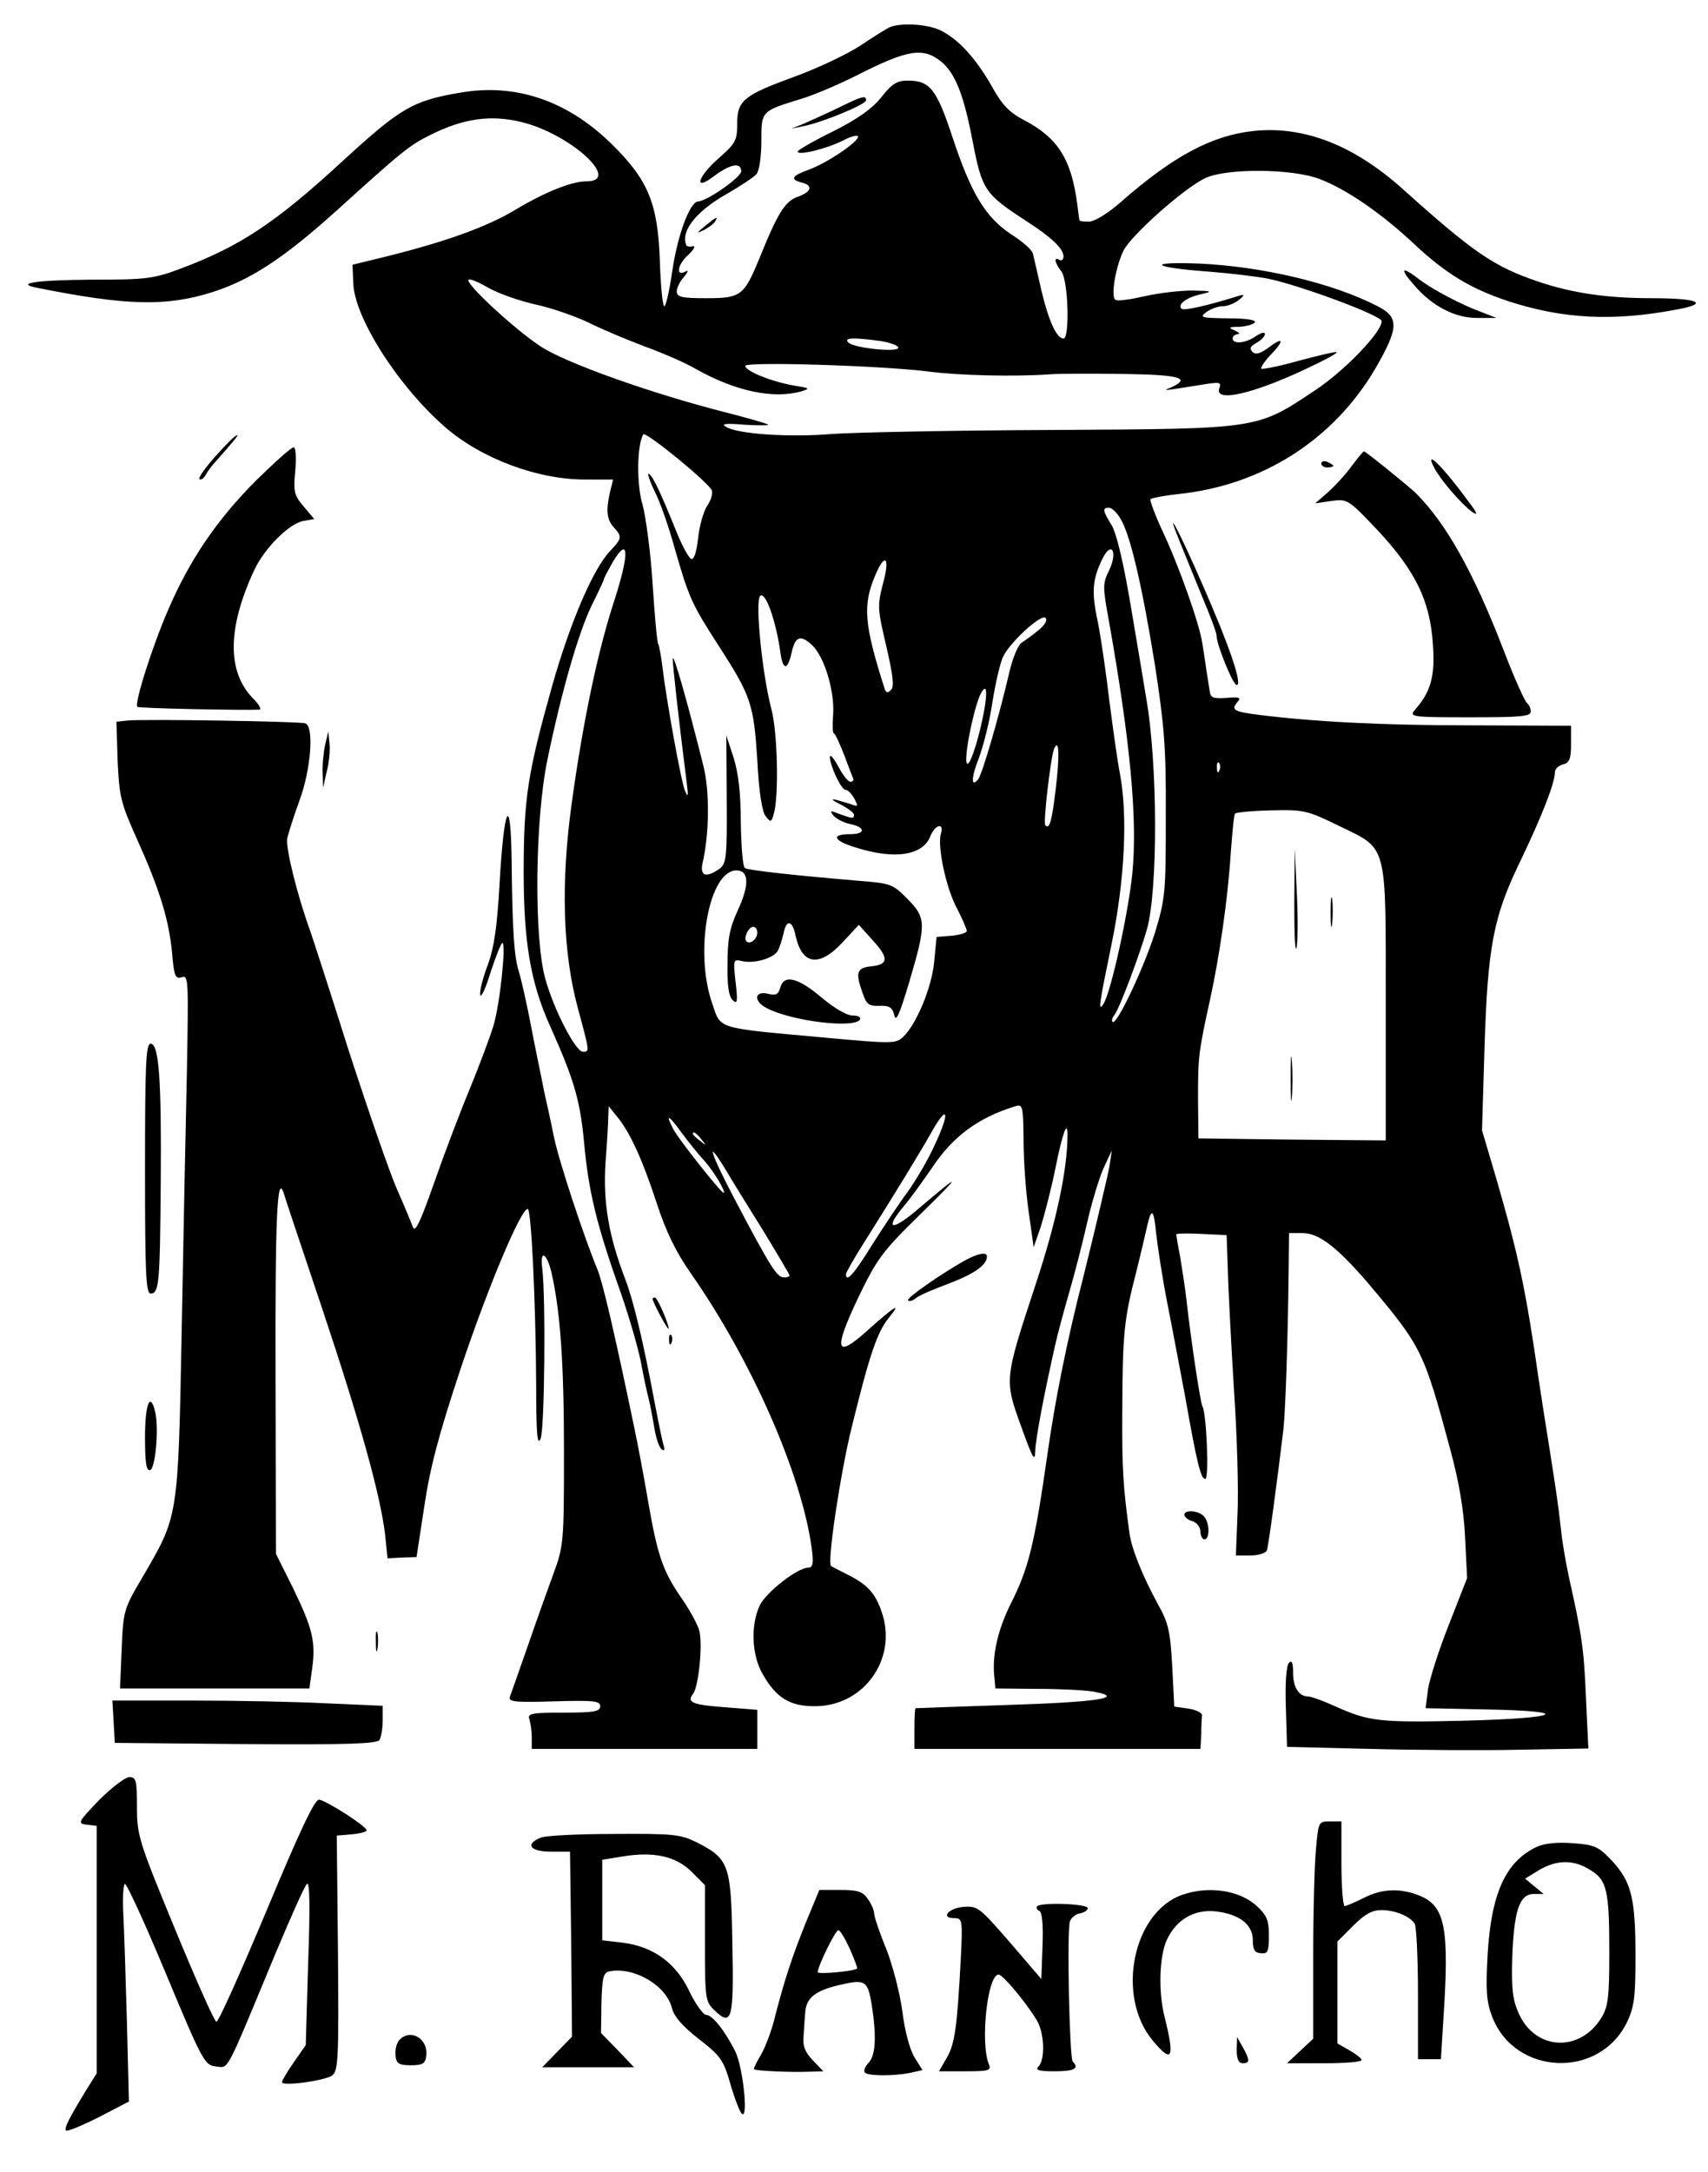 <?xml version="1.0" standalone="no"?>
<!DOCTYPE svg PUBLIC "-//W3C//DTD SVG 20010904//EN"
 "http://www.w3.org/TR/2001/REC-SVG-20010904/DTD/svg10.dtd">
<svg version="1.0" xmlns="http://www.w3.org/2000/svg"
 width="424pt" height="539pt" viewBox="0 0 424 539"
 preserveAspectRatio="xMidYMid meet">

<g transform="translate(0,539) scale(0.1,-0.1)"
fill="#000000" stroke="none">
<path d="M2210 5323 c-8 -3 -41 -24 -74 -46 -32 -21 -105 -56 -163 -77 -128
-47 -143 -59 -143 -118 0 -40 -4 -48 -45 -84 -55 -48 -64 -85 -11 -44 39 29
66 34 66 11 0 -15 -85 -74 -107 -75 -20 0 -51 -83 -64 -172 -7 -49 -16 -88
-20 -88 -4 0 -9 51 -11 113 -5 143 -29 201 -121 291 -110 107 -238 150 -375
126 -118 -20 -148 -38 -294 -172 -165 -152 -254 -210 -398 -264 -69 -26 -87
-28 -222 -28 -137 -1 -192 -9 -137 -20 224 -45 322 -47 436 -11 94 30 176 83
307 201 167 151 182 163 234 189 82 41 150 51 227 32 122 -30 249 -147 161
-147 -36 0 -100 -25 -174 -69 -71 -43 -170 -79 -317 -116 l-90 -22 2 -46 c3
-86 112 -256 228 -357 90 -78 229 -130 347 -130 l70 0 -8 -32 c-10 -46 -8 -67
10 -87 21 -23 20 -27 -10 -59 -42 -44 -99 -178 -143 -333 -61 -217 -71 -279
-71 -463 0 -174 17 -274 65 -381 60 -134 75 -184 85 -291 11 -120 31 -204 90
-369 21 -60 43 -137 50 -170 6 -33 15 -76 20 -95 5 -19 11 -54 15 -77 4 -24
12 -46 18 -50 6 -4 8 -1 5 8 -3 8 -13 57 -23 109 -28 150 -52 251 -73 306 -41
107 -55 190 -49 287 4 51 7 103 7 117 l1 25 20 -25 c32 -38 63 -105 99 -215
23 -71 48 -122 85 -175 151 -216 275 -498 300 -682 5 -37 3 -48 -8 -48 -27 0
-105 -61 -121 -94 -23 -49 -20 -123 7 -170 34 -60 69 -81 132 -80 119 1 202
116 165 230 -16 49 -35 71 -85 96 -22 11 -41 21 -42 22 -10 9 23 229 51 343
46 187 64 239 95 276 30 37 11 25 -56 -35 -79 -71 -85 -50 -22 83 46 95 59
113 152 204 106 104 106 108 0 18 -68 -59 -90 -57 -40 3 18 21 50 66 72 98 51
76 113 122 203 150 21 7 22 5 23 -86 0 -51 6 -131 13 -178 l12 -85 18 52 c9
29 26 94 36 144 18 89 30 121 30 83 0 -86 -28 -218 -80 -374 -77 -234 -77
-234 -35 -350 29 -80 34 -90 35 -60 1 31 22 141 50 265 5 22 20 79 34 127 14
48 34 126 45 175 11 48 29 108 40 133 l21 45 -6 -40 c-4 -22 -33 -146 -65
-275 -40 -155 -70 -305 -89 -440 -32 -224 -47 -283 -91 -370 -31 -62 -46 -125
-41 -177 l3 -33 102 -1 c56 0 120 -3 142 -7 82 -15 8 -26 -215 -33 -124 -4
-226 -8 -227 -8 -2 -1 -3 -23 -3 -51 l0 -50 355 0 355 0 2 35 c0 19 1 41 2 48
1 6 -14 14 -34 17 l-35 5 -5 100 c-5 87 -9 107 -36 155 -37 68 -64 134 -70
174 -16 117 -19 159 -18 311 1 185 4 221 35 340 11 44 22 91 25 105 12 55 18
52 24 -10 4 -36 16 -114 28 -175 12 -60 31 -162 43 -225 31 -175 40 -210 51
-210 10 0 3 163 -7 180 -5 8 -29 167 -40 267 -3 26 -10 72 -15 102 -6 30 -10
56 -10 58 0 2 28 3 63 1 l62 -3 3 -85 c1 -47 8 -179 15 -295 8 -115 12 -256 9
-313 l-4 -102 36 0 c20 0 39 6 41 13 4 11 25 167 41 300 5 48 11 216 13 395
l1 92 34 0 c41 0 88 -37 167 -130 129 -153 134 -165 200 -410 21 -78 33 -148
36 -216 l5 -100 -45 -115 c-25 -63 -48 -135 -52 -161 l-6 -47 148 -3 c222 -4
189 -22 -52 -28 -211 -5 -237 -2 -321 36 -29 13 -59 24 -66 24 -24 0 -38 23
-38 59 0 24 -3 32 -10 25 -7 -7 -10 -51 -8 -110 l3 -99 206 -5 c113 -3 282 -4
374 -2 l168 3 -6 127 c-5 120 -10 154 -42 297 -7 33 -17 87 -20 120 -8 69 -9
76 -30 210 -9 55 -20 127 -25 160 -32 223 -50 308 -104 495 l-37 125 6 200 c8
258 22 330 90 470 52 108 85 192 85 219 0 8 9 16 20 19 16 4 20 14 20 50 l0
46 -247 1 c-225 0 -391 9 -528 26 -62 8 -69 12 -54 31 11 12 7 14 -27 11 -32
-2 -39 0 -41 17 -2 11 -5 34 -8 50 -2 17 -7 47 -10 67 -7 49 -58 193 -100 282
-18 39 -31 74 -29 77 2 3 33 9 69 13 207 21 385 134 489 311 59 102 60 128 4
156 -111 57 -286 98 -443 105 -133 5 -114 -10 25 -20 52 -4 118 -12 145 -17
77 -15 285 -92 285 -106 0 -27 -90 -121 -163 -170 -149 -99 -136 -97 -652
-100 -247 -1 -495 -6 -550 -10 -106 -9 -236 0 -263 18 -13 7 -1 9 46 5 35 -2
61 -2 59 0 -3 3 -49 16 -103 30 -186 47 -402 124 -463 165 -65 43 -187 156
-178 165 3 3 25 -6 49 -20 24 -14 78 -33 119 -42 41 -9 100 -30 131 -45 32
-16 94 -42 139 -59 44 -16 102 -41 127 -56 98 -55 192 -75 262 -55 22 7 20 8
-18 14 -54 9 -122 36 -122 49 0 11 335 1 455 -14 76 -10 213 -13 300 -7 22 2
104 2 183 1 140 -2 170 -10 120 -33 -24 -10 -27 -10 86 8 34 5 38 4 33 -10
-14 -37 83 -15 216 48 43 20 77 38 75 41 -2 2 -44 -8 -93 -21 -49 -14 -91 -22
-94 -20 -2 3 8 18 22 33 36 37 34 48 -3 20 -22 -16 -33 -19 -41 -11 -8 8 -5
14 10 22 12 7 21 16 21 22 0 6 -10 3 -22 -5 -25 -18 -58 -21 -58 -6 0 6 6 10
13 11 6 0 3 4 -8 9 -17 7 -15 9 12 9 17 1 35 6 38 11 4 6 -21 10 -67 10 -66 1
-71 2 -54 15 11 8 29 15 41 15 12 0 30 7 41 16 13 11 14 14 3 11 -83 -26 -141
-39 -146 -33 -11 10 12 28 49 36 30 7 27 8 -22 9 -30 0 -83 -6 -118 -14 -35
-8 -68 -13 -73 -9 -12 7 0 81 20 122 19 38 148 153 201 179 51 26 217 25 285
-1 67 -25 155 -86 235 -161 79 -74 140 -111 233 -142 137 -45 263 -51 420 -21
82 15 54 28 -63 28 -112 0 -199 13 -284 42 -108 37 -158 71 -335 230 -121 108
-244 156 -369 143 -103 -11 -199 -62 -328 -175 -34 -30 -67 -50 -81 -50 -12 0
-23 1 -23 3 -1 1 -3 20 -6 42 -15 112 -49 164 -134 208 -34 18 -53 37 -78 83
-40 70 -83 117 -128 139 -32 15 -95 19 -124 8z m129 -88 c33 -29 54 -82 76
-198 23 -119 30 -129 135 -197 59 -38 90 -67 90 -86 0 -8 -4 -12 -10 -9 -15 9
-12 -7 5 -29 17 -23 21 -166 5 -166 -17 0 -37 44 -55 120 -9 41 -19 82 -21 91
-2 9 -26 30 -53 47 -64 42 -100 101 -146 240 -40 121 -56 142 -112 142 -26 0
-39 -8 -65 -41 -23 -29 -60 -55 -120 -85 -49 -24 -88 -47 -88 -50 0 -11 73 7
112 27 21 11 38 15 38 10 0 -14 -78 -66 -122 -82 -42 -15 -48 -24 -18 -32 29
-7 25 -23 -9 -35 -32 -11 -50 -40 -95 -151 -39 -95 -46 -101 -133 -101 -62 0
-73 3 -73 17 0 9 8 25 18 36 9 11 12 17 5 14 -25 -15 -23 14 4 39 15 14 21 24
13 23 -8 -2 -16 -1 -17 4 -13 36 28 85 105 128 31 18 63 39 70 47 7 9 12 44
12 82 0 75 -1 74 100 105 30 9 91 35 135 57 130 66 167 72 214 33z m-155 -691
c25 -4 46 -11 46 -17 0 -12 -110 -1 -124 13 -12 12 11 13 78 4z m-417 -371 c3
-7 -2 -25 -12 -39 -9 -14 -19 -50 -22 -80 -4 -34 -10 -53 -17 -51 -6 2 -23 33
-37 68 -40 99 -58 137 -68 143 -5 4 1 -16 14 -43 14 -27 36 -91 50 -142 35
-122 42 -138 110 -243 80 -124 86 -144 95 -283 4 -80 12 -128 21 -139 12 -15
14 -15 20 7 13 45 9 203 -6 259 -23 87 -41 268 -28 281 13 13 39 -61 50 -138
6 -47 18 -48 28 -3 9 41 22 46 51 19 31 -29 57 -117 52 -175 -2 -24 -1 -44 2
-44 3 0 14 -24 25 -52 11 -29 21 -56 23 -60 2 -5 -1 -8 -7 -8 -6 0 -19 17 -30
38 -11 20 -20 31 -21 24 0 -21 28 -82 39 -82 6 0 15 -10 22 -22 9 -17 9 -20
-2 -16 -8 3 -25 8 -39 12 -19 5 -18 2 8 -11 17 -9 32 -20 32 -25 0 -10 -3 -10
-36 2 -23 9 -25 9 -15 -4 7 -8 26 -18 42 -21 38 -8 38 -25 0 -25 -49 0 -43
-16 13 -33 97 -31 168 -20 186 29 11 27 34 34 26 6 -10 -29 12 -135 39 -185
14 -27 25 -53 25 -57 0 -5 -17 -10 -37 -12 l-38 -3 -6 -62 c-6 -64 -45 -157
-78 -187 -17 -16 -29 -16 -192 -1 -275 25 -259 20 -281 85 -45 128 -8 330 60
330 31 0 33 -35 4 -98 -21 -45 -26 -73 -26 -134 -1 -53 3 -81 13 -90 11 -11
13 -4 7 45 -6 56 -6 57 16 52 30 -7 79 7 89 26 4 7 10 26 14 42 7 37 22 34 30
-5 16 -73 59 -79 117 -16 l40 43 34 -38 c41 -44 40 -61 -4 -65 -36 -4 -39 -16
-20 -68 9 -27 16 -31 41 -30 25 1 32 -4 37 -23 4 -19 13 1 38 85 42 142 41
157 -6 204 -35 36 -42 38 -117 44 -155 13 -277 26 -286 32 -5 3 -9 53 -10 112
0 74 -6 124 -18 162 l-18 55 1 -158 c1 -146 -1 -160 -18 -173 -33 -23 -49 -18
-42 14 17 73 18 179 2 242 -38 152 -75 284 -76 265 0 -17 15 -152 35 -310 4
-30 3 -35 -4 -19 -10 22 -47 228 -57 312 -3 26 -8 50 -10 54 -3 4 -9 72 -14
150 -5 79 -17 167 -25 196 -15 49 -14 148 2 174 5 9 163 -120 170 -139z m1015
-71 c24 -40 53 -164 85 -362 23 -150 28 -204 27 -375 0 -190 -1 -204 -27 -290
-28 -88 -95 -230 -105 -221 -3 3 -1 11 5 18 13 18 61 146 80 211 28 100 27
414 -2 577 -2 14 -18 108 -35 209 -20 122 -38 196 -50 217 -23 37 -24 44 -7
44 7 0 20 -12 29 -28z m-1256 -199 c-43 -131 -79 -305 -107 -508 -27 -196 -22
-367 15 -505 30 -111 30 -110 13 -110 -18 0 -72 104 -93 180 -29 101 -26 397
5 545 34 165 76 313 110 383 17 34 31 64 31 67 0 2 10 20 21 40 40 67 42 23 5
-92z m1228 73 c-17 -34 -17 -41 -1 -128 53 -299 71 -490 58 -625 -10 -98 -52
-290 -71 -323 -15 -24 -12 -5 20 150 32 157 40 316 20 421 -6 30 -17 110 -26
179 -8 69 -21 158 -29 198 -16 74 -13 105 12 156 22 44 38 18 17 -28z m-562
-34 c-14 -55 -14 -62 8 -155 17 -73 20 -101 12 -109 -8 -8 -12 -8 -16 3 -51
160 -55 207 -23 282 24 57 37 44 19 -21z m387 -115 c-14 -12 -34 -26 -43 -32
-9 -6 -23 -39 -32 -80 -23 -99 -66 -248 -76 -259 -18 -22 -17 5 2 53 11 29 27
92 34 141 8 49 20 100 27 112 18 36 93 104 104 95 6 -5 0 -17 -16 -30z m-134
-189 c-11 -68 -36 -149 -44 -143 -11 6 18 149 36 178 11 18 14 4 8 -35z m176
-204 c-10 -84 -16 -103 -26 -92 -6 5 13 165 21 188 13 32 15 -12 5 -96z m406
44 c-3 -8 -6 -5 -6 6 -1 11 2 17 5 13 3 -3 4 -12 1 -19z m296 -137 c123 -60
117 -37 117 -442 l0 -339 -232 2 -233 3 -1 100 c0 102 1 113 30 245 23 105 44
249 51 360 4 52 8 98 11 101 2 3 42 7 89 8 82 2 90 0 168 -38z m-1443 -265 c0
-16 -18 -31 -27 -22 -8 8 5 36 17 36 5 0 10 -6 10 -14z m440 -528 c-16 -36
-47 -88 -67 -116 -21 -28 -60 -87 -88 -131 -45 -73 -65 -95 -65 -73 0 4 20 39
44 77 75 119 142 228 171 280 39 68 43 43 5 -37z m-572 -38 c23 -25 56 -80 48
-80 -6 0 -111 132 -124 157 -22 41 -12 37 20 -8 18 -24 43 -55 56 -69z m-7 53
c13 -16 12 -17 -3 -4 -10 7 -18 15 -18 17 0 8 8 3 21 -13z m60 -75 c14 -24 56
-92 93 -151 36 -59 66 -110 66 -112 0 -3 -6 -5 -14 -5 -17 0 -33 25 -119 188
-63 119 -78 165 -26 80z"/>
<path d="M2080 5122 c-31 -15 -69 -32 -85 -39 l-30 -12 30 6 c46 9 155 54 155
64 0 13 -9 11 -70 -19z"/>
<path d="M1750 4829 c-22 -18 -22 -19 -3 -10 12 6 25 16 28 21 9 15 3 12 -25
-11z"/>
<path d="M1937 2939 c-5 -17 -11 -20 -31 -15 -33 8 -36 -18 -4 -35 61 -33 219
-52 233 -29 3 6 -5 10 -19 10 -14 0 -45 18 -77 45 -58 49 -93 58 -102 24z"/>
<path d="M3213 3145 c0 -77 2 -124 6 -105 3 19 3 82 0 140 l-5 105 -1 -140z"/>
<path d="M3303 3125 c0 -33 2 -45 4 -27 2 18 2 45 0 60 -2 15 -4 0 -4 -33z"/>
<path d="M3204 2715 c0 -49 1 -71 3 -48 2 23 2 64 0 90 -2 26 -3 8 -3 -42z"/>
<path d="M3510 4683 c45 -53 103 -83 159 -82 l46 0 -36 14 c-52 19 -120 55
-155 81 -45 35 -51 29 -14 -13z"/>
<path d="M536 4259 c-26 -29 -44 -54 -41 -58 4 -3 11 2 16 11 5 9 15 23 22 30
46 52 60 68 55 68 -4 0 -27 -23 -52 -51z"/>
<path d="M636 4198 c-97 -97 -165 -197 -218 -320 -40 -92 -85 -234 -77 -242 3
-4 267 -9 303 -7 6 1 -2 14 -17 29 -64 67 -62 175 4 317 25 54 86 115 121 122
l28 5 -26 31 c-24 28 -26 37 -21 89 3 34 1 58 -4 58 -6 0 -47 -37 -93 -82z"/>
<path d="M3355 4233 c-15 -21 -42 -50 -59 -65 l-31 -27 41 6 c39 5 41 4 114
-73 94 -101 130 -175 137 -282 6 -80 -5 -119 -45 -164 -14 -17 -7 -18 136 -18
126 0 152 2 152 14 0 8 -4 17 -9 21 -5 3 -31 60 -57 128 -75 195 -143 317
-219 393 -15 15 -125 104 -129 104 -2 0 -16 -17 -31 -37z"/>
<path d="M3280 4240 c0 -6 7 -10 15 -10 8 0 15 2 15 4 0 2 -7 6 -15 10 -8 3
-15 1 -15 -4z"/>
<path d="M3561 4228 c16 -30 67 -89 93 -108 16 -11 14 -4 -9 26 -66 90 -111
133 -84 82z"/>
<path d="M2929 4045 c11 -27 36 -88 55 -135 20 -47 36 -90 36 -97 0 -23 41
-123 50 -123 15 0 -18 97 -83 245 -59 136 -99 211 -58 110z"/>
<path d="M317 3602 l-28 -3 3 -97 c4 -89 8 -105 47 -192 57 -126 80 -201 88
-283 5 -59 8 -67 24 -62 17 6 17 -7 13 -232 -3 -131 -9 -422 -13 -648 -9 -465
-8 -456 -98 -610 -46 -78 -47 -83 -51 -177 l-4 -98 235 0 235 0 7 50 c9 66 1
99 -48 200 l-42 84 -1 441 c-1 396 4 503 20 455 2 -8 45 -136 95 -285 95 -284
145 -464 157 -563 l6 -59 36 2 36 1 19 124 c14 95 35 177 91 345 68 203 149
395 166 395 9 0 20 -233 21 -440 0 -120 3 -149 11 -130 10 23 13 351 4 423 -6
47 11 39 23 -11 22 -97 31 -223 31 -447 0 -222 -1 -232 -26 -300 -14 -38 -43
-119 -64 -180 -21 -60 -41 -117 -44 -125 -5 -13 10 -15 109 -12 99 3 115 1
115 -12 0 -13 -15 -16 -91 -16 -79 0 -90 -2 -85 -16 3 -9 6 -29 6 -45 l0 -29
280 0 280 0 0 49 0 48 -75 6 c-85 6 -101 12 -85 33 14 16 25 123 16 157 -3 13
-21 47 -40 75 -50 71 -63 109 -86 240 -11 65 -27 149 -35 187 -48 231 -79 364
-92 395 -32 77 -95 266 -108 329 -7 36 -19 89 -25 116 -5 28 -20 97 -31 155
-11 58 -25 120 -31 139 -12 39 -16 100 -18 276 -2 171 -19 136 -30 -60 -6
-104 -13 -155 -29 -199 -12 -32 -21 -66 -19 -75 2 -9 14 17 26 57 13 39 26 72
29 72 10 0 -6 -153 -22 -205 -8 -27 -35 -99 -60 -160 -25 -60 -65 -166 -89
-235 -33 -94 -46 -120 -51 -105 -4 11 -22 54 -40 95 -18 41 -72 197 -120 345
-47 149 -90 281 -95 295 -33 91 -61 206 -57 229 3 14 17 58 31 96 28 77 36
182 14 190 -16 5 -402 11 -441 7z"/>
<path d="M807 3541 c-4 -18 -7 -50 -6 -70 l1 -36 9 40 c6 22 9 54 7 70 l-3 30
-8 -34z"/>
<path d="M360 2490 c0 -258 2 -310 14 -310 21 0 23 26 25 270 2 258 -4 350
-25 350 -12 0 -14 -53 -14 -310z"/>
<path d="M2395 2262 c-62 -35 -146 -94 -141 -99 3 -3 12 -1 19 5 7 7 45 23 83
37 63 24 94 46 94 67 0 12 -22 8 -55 -10z"/>
<path d="M1620 2167 c0 -8 39 -81 40 -74 0 12 -28 77 -34 77 -4 0 -6 -1 -6 -3z"/>
<path d="M1661 2064 c0 -11 3 -14 6 -6 3 7 2 16 -1 19 -3 4 -6 -2 -5 -13z"/>
<path d="M360 1824 c0 -64 3 -85 13 -82 13 5 22 106 12 145 -12 51 -25 19 -25
-63z"/>
<path d="M2940 1631 c0 -5 9 -13 20 -16 11 -3 20 -15 20 -26 0 -10 5 -19 10
-19 14 0 13 43 -2 58 -14 14 -48 16 -48 3z"/>
<path d="M933 1315 c0 -22 2 -30 4 -17 2 12 2 30 0 40 -3 9 -5 -1 -4 -23z"/>
<path d="M282 1118 l3 -53 324 -3 c253 -2 326 1 333 10 4 7 8 29 8 49 l0 36
-137 6 c-75 4 -226 7 -335 7 l-199 0 3 -52z"/>
<path d="M246 923 c-53 -55 -54 -58 -31 -61 l25 -3 0 -307 0 -307 -25 -40
c-47 -77 -56 -97 -51 -102 3 -3 39 12 81 33 l75 39 -5 200 c-3 110 -7 230 -9
268 -2 37 0 69 4 72 4 2 50 -98 102 -223 91 -218 96 -227 124 -230 33 -3 21
-25 149 283 37 88 71 165 77 170 7 7 8 -58 3 -195 l-6 -205 -30 -43 c-16 -23
-29 -45 -29 -49 0 -11 109 4 125 17 15 12 16 46 14 304 l-3 291 37 3 c20 2 37
6 37 10 0 10 -100 74 -118 76 -11 1 -49 -80 -131 -277 -64 -152 -119 -276
-124 -274 -5 1 -51 105 -103 231 -90 218 -94 232 -94 302 0 66 -2 74 -19 74
-10 0 -44 -26 -75 -57z"/>
<path d="M3267 803 c-4 -38 -7 -159 -7 -270 l0 -202 -32 -30 -33 -31 93 0 c50
0 92 3 92 8 0 4 -14 15 -30 24 l-30 17 0 127 0 126 39 39 c29 29 47 39 70 39
34 0 71 -15 83 -34 4 -6 8 -84 8 -173 l0 -163 28 0 29 0 6 98 c15 225 5 281
-57 307 -48 20 -95 19 -141 -5 -22 -11 -43 -20 -47 -20 -4 0 -8 47 -8 105 l0
105 -29 0 c-28 0 -28 -1 -34 -67z"/>
<path d="M1343 830 c-41 -16 -27 -35 24 -35 l48 0 3 -229 2 -230 -37 -38 -37
-38 114 0 114 0 -41 43 -41 42 1 75 c2 64 5 75 20 78 61 12 141 -35 155 -91 5
-21 27 -46 67 -77 54 -42 61 -52 78 -111 10 -35 23 -68 28 -74 18 -18 3 118
-16 155 -27 53 -57 90 -72 90 -7 0 -26 26 -41 57 -33 71 -89 112 -165 122
l-52 6 0 100 0 100 50 8 c77 13 133 1 172 -38 l33 -33 0 -144 c0 -141 1 -145
25 -168 42 -40 47 -20 43 168 -3 195 -8 209 -88 250 -41 20 -57 22 -205 21
-88 0 -170 -4 -182 -9z"/>
<path d="M3815 807 c-77 -36 -113 -115 -122 -266 -5 -91 -3 -118 11 -155 56
-147 266 -156 335 -14 18 38 21 62 21 164 0 143 -10 184 -58 236 -34 36 -43
40 -97 44 -39 3 -70 0 -90 -9z m132 -57 c42 -25 48 -50 48 -205 0 -110 -3
-135 -19 -161 -53 -88 -165 -83 -206 10 -15 33 -18 61 -16 136 4 118 18 160
53 160 l25 0 -23 19 -23 19 34 21 c44 26 86 27 127 1z"/>
<path d="M2002 623 c-37 -92 -54 -145 -77 -233 -8 -36 -25 -80 -36 -99 -11
-18 -19 -35 -17 -36 4 -4 95 -8 137 -6 l35 1 -26 27 c-20 21 -26 36 -23 63 1
19 3 44 4 56 2 36 25 54 84 68 65 15 71 12 81 -49 12 -77 10 -124 -7 -143 -10
-10 -14 -22 -10 -25 8 -9 71 -9 112 -1 l31 7 -20 32 c-12 20 -24 66 -30 114
-6 45 -24 114 -40 155 -17 41 -30 80 -30 88 0 7 -7 24 -16 36 -12 18 -25 22
-68 22 l-52 0 -32 -77z m108 -70 c11 -25 19 -47 18 -48 -9 -7 -98 -15 -98 -9
0 15 44 104 51 104 5 0 17 -21 29 -47z"/>
<path d="M2935 688 c-123 -43 -165 -251 -74 -361 49 -59 56 -46 30 58 -16 62
-13 153 6 192 23 49 67 75 119 70 59 -6 94 -32 94 -71 0 -25 5 -32 20 -33 17
-2 20 4 20 44 0 37 -5 50 -30 73 -42 39 -119 51 -185 28z"/>
<path d="M2574 659 c-2 -4 1 -9 6 -11 7 -2 10 -35 8 -86 l-3 -83 -78 91 c-75
86 -80 91 -115 88 -38 -3 -58 -28 -23 -28 20 0 21 -4 16 -102 -9 -171 -15
-211 -35 -245 l-19 -33 65 0 c59 0 65 2 59 17 -22 52 -4 223 24 223 10 0 65
-65 94 -112 20 -32 22 -99 5 -116 -9 -9 0 -12 40 -12 49 0 62 7 45 24 -8 8
-15 323 -7 348 3 9 14 18 25 20 11 2 20 8 19 13 0 11 -119 15 -126 4z"/>
<path d="M990 326 c-6 -8 -10 -25 -8 -38 2 -19 9 -23 38 -23 29 0 36 4 38 23
6 44 -41 70 -68 38z"/>
<path d="M3070 303 c0 -23 5 -33 15 -33 18 0 18 8 0 40 l-14 25 -1 -32z"/>
</g>
</svg>

